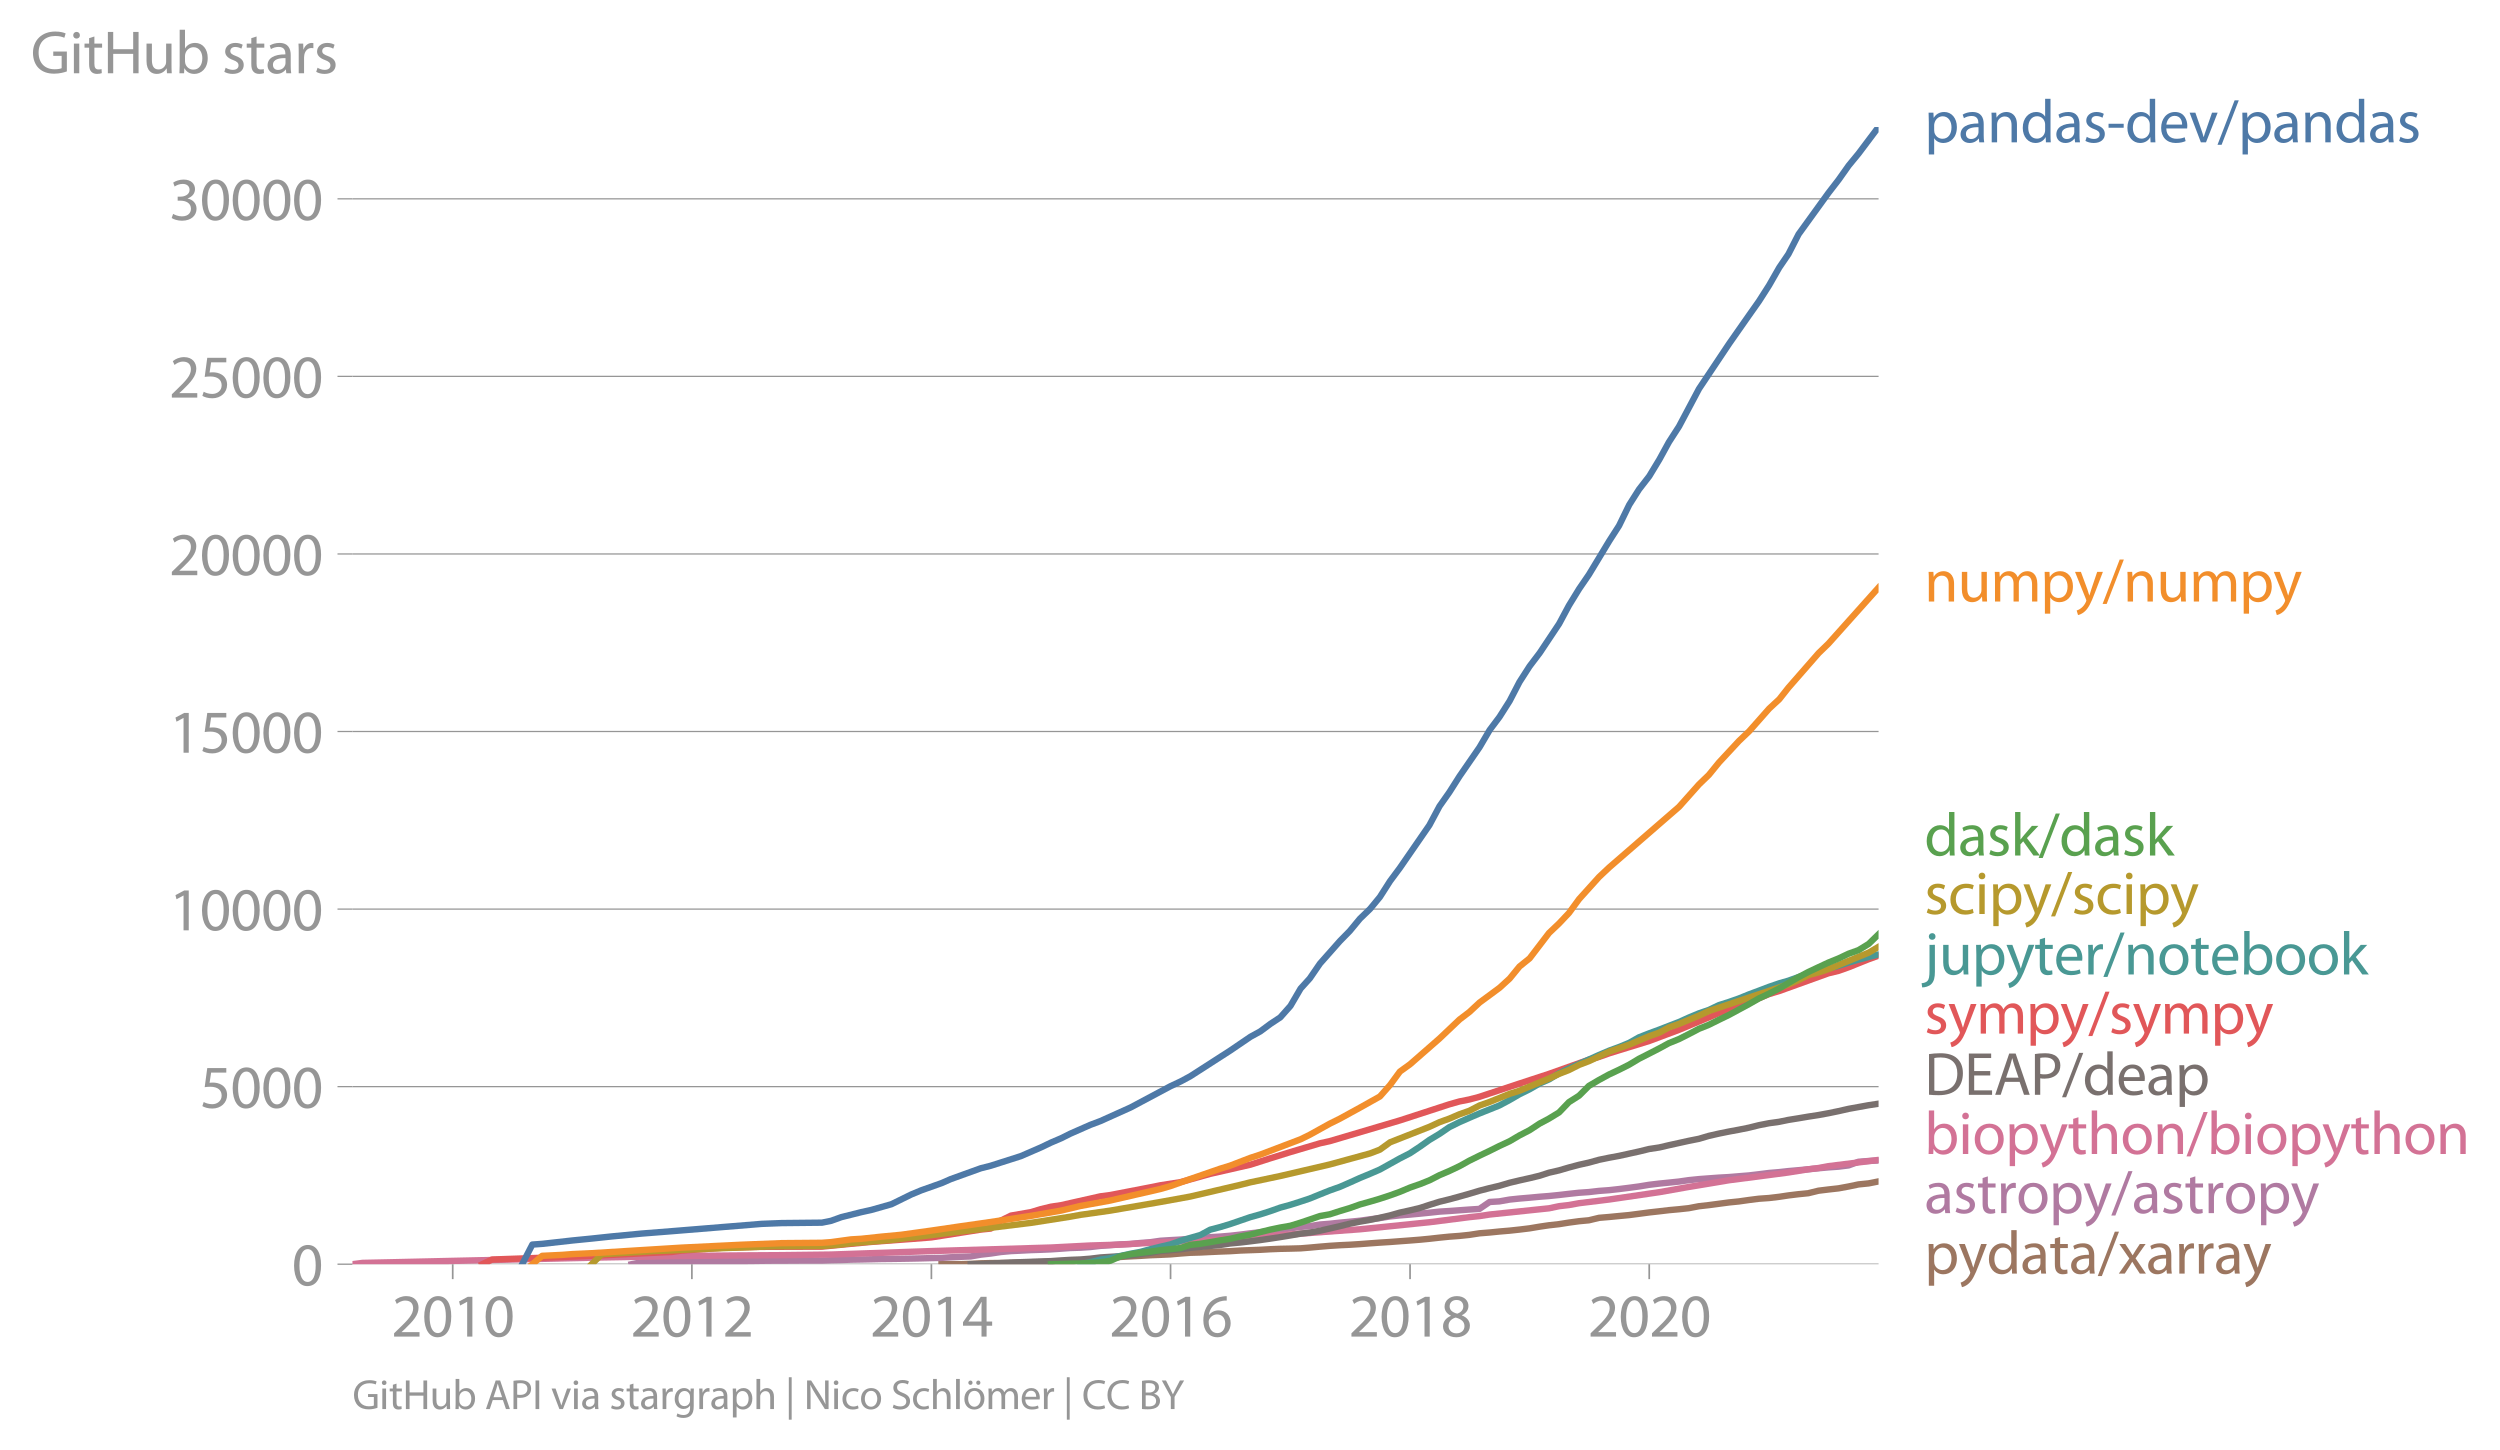<svg xmlns:xlink="http://www.w3.org/1999/xlink" width="780.017" height="452.478" viewBox="0 0 585.013 339.359" xmlns="http://www.w3.org/2000/svg"><defs><style>*{stroke-linejoin:round;stroke-linecap:butt}</style></defs><g id="figure_1"><path d="M0 339.359h585.013V0H0v339.359z" style="fill:none" id="patch_1"/><g id="axes_1"><path d="M82.476 295.831h357.12V29.72H82.476v266.112z" style="fill:none" id="patch_2"/><g id="matplotlib.axis_1"><g id="xtick_1"><g id="line2d_1"><defs><path id="m8fd3a03873" d="M0 0v3.5" style="stroke:#969696;stroke-width:.4"/></defs><use xlink:href="#m8fd3a03873" x="105.937" y="295.831" style="fill:#969696;stroke:#969696;stroke-width:.4"/></g><g style="fill:#969696" transform="matrix(.14 0 0 -.14 91.574 312.771)" id="text_1"><defs><path id="MyriadPro-Regular-32" d="M2944 0v467H1075v13l333 307c877 845 1434 1466 1434 2234 0 595-378 1209-1274 1209-480 0-890-179-1178-422l180-397c192 160 505 352 883 352 621 0 825-390 825-813-6-627-486-1164-1548-2176L288 346V0h2656z" transform="scale(.016)"/><path id="MyriadPro-Regular-30" d="M1677 4230c-845 0-1447-768-1447-2163C243 691 794-70 1606-70c922 0 1447 780 1447 2195 0 1325-499 2105-1376 2105zm-32-435c582 0 845-672 845-1696 0-1062-276-1734-852-1734-512 0-844 614-844 1696 0 1133 358 1734 851 1734z" transform="scale(.016)"/><path id="MyriadPro-Regular-31" d="M1510 0h544v4160h-480l-908-486 108-429 724 390h12V0z" transform="scale(.016)"/></defs><use xlink:href="#MyriadPro-Regular-32"/><use xlink:href="#MyriadPro-Regular-30" x="51.3"/><use xlink:href="#MyriadPro-Regular-31" x="102.6"/><use xlink:href="#MyriadPro-Regular-30" x="153.9"/></g></g><g id="xtick_2"><use xlink:href="#m8fd3a03873" x="161.904" y="295.831" style="fill:#969696;stroke:#969696;stroke-width:.4" id="line2d_2"/><g style="fill:#969696" transform="matrix(.14 0 0 -.14 147.541 312.771)" id="text_2"><use xlink:href="#MyriadPro-Regular-32"/><use xlink:href="#MyriadPro-Regular-30" x="51.3"/><use xlink:href="#MyriadPro-Regular-31" x="102.6"/><use xlink:href="#MyriadPro-Regular-32" x="153.9"/></g></g><g id="xtick_3"><use xlink:href="#m8fd3a03873" x="217.949" y="295.831" style="fill:#969696;stroke:#969696;stroke-width:.4" id="line2d_3"/><g style="fill:#969696" transform="matrix(.14 0 0 -.14 203.586 312.771)" id="text_3"><defs><path id="MyriadPro-Regular-34" d="M2560 0v1133h582v441h-582v2586h-608L96 1504v-371h1933V0h531zM666 1574v13l1017 1415c115 192 218 371 346 614h19c-13-218-19-435-19-653V1574H666z" transform="scale(.016)"/></defs><use xlink:href="#MyriadPro-Regular-32"/><use xlink:href="#MyriadPro-Regular-30" x="51.3"/><use xlink:href="#MyriadPro-Regular-31" x="102.6"/><use xlink:href="#MyriadPro-Regular-34" x="153.9"/></g></g><g id="xtick_4"><use xlink:href="#m8fd3a03873" x="273.916" y="295.831" style="fill:#969696;stroke:#969696;stroke-width:.4" id="line2d_4"/><g style="fill:#969696" transform="matrix(.14 0 0 -.14 259.553 312.771)" id="text_4"><defs><path id="MyriadPro-Regular-36" d="M2662 4224c-102 0-243-6-409-32-525-64-986-275-1331-614-410-410-704-1056-704-1876C218 621 800-70 1690-70c864 0 1382 704 1382 1465 0 813-518 1344-1254 1344-461 0-807-217-1005-480h-19c96 685 563 1331 1446 1479 160 25 307 32 422 25v461zM1690 365c-589 0-903 505-916 1190 0 103 26 186 64 250 154 301 468 512 807 512 518 0 857-359 857-954s-326-998-806-998h-6z" transform="scale(.016)"/></defs><use xlink:href="#MyriadPro-Regular-32"/><use xlink:href="#MyriadPro-Regular-30" x="51.3"/><use xlink:href="#MyriadPro-Regular-31" x="102.6"/><use xlink:href="#MyriadPro-Regular-36" x="153.9"/></g></g><g id="xtick_5"><use xlink:href="#m8fd3a03873" x="329.961" y="295.831" style="fill:#969696;stroke:#969696;stroke-width:.4" id="line2d_5"/><g style="fill:#969696" transform="matrix(.14 0 0 -.14 315.598 312.771)" id="text_5"><defs><path id="MyriadPro-Regular-38" d="M1062 2170c-512-218-825-589-825-1114C237 448 762-70 1632-70c794 0 1414 486 1414 1209 0 506-320 871-838 1075v20c512 243 685 620 685 972 0 519-403 1024-1210 1024-729 0-1286-448-1286-1107 0-358 198-717 659-934l6-19zm583-1831c-531 0-851 371-832 794 0 397 262 717 749 857 563-160 915-403 915-908 0-423-327-743-832-743zm6 3488c506 0 704-345 704-678 0-378-275-634-633-755-480 128-794 352-794 768 0 358 256 665 723 665z" transform="scale(.016)"/></defs><use xlink:href="#MyriadPro-Regular-32"/><use xlink:href="#MyriadPro-Regular-30" x="51.3"/><use xlink:href="#MyriadPro-Regular-31" x="102.6"/><use xlink:href="#MyriadPro-Regular-38" x="153.9"/></g></g><g id="xtick_6"><use xlink:href="#m8fd3a03873" x="385.929" y="295.831" style="fill:#969696;stroke:#969696;stroke-width:.4" id="line2d_6"/><g style="fill:#969696" transform="matrix(.14 0 0 -.14 371.565 312.771)" id="text_6"><use xlink:href="#MyriadPro-Regular-32"/><use xlink:href="#MyriadPro-Regular-30" x="51.3"/><use xlink:href="#MyriadPro-Regular-32" x="102.6"/><use xlink:href="#MyriadPro-Regular-30" x="153.9"/></g></g></g><g id="matplotlib.axis_2"><g id="ytick_1"><path d="M82.476 295.831h357.12" clip-path="url(#p164daa384b)" style="fill:none;stroke:#969696;stroke-width:.3;stroke-linecap:square" id="line2d_7"/><g id="line2d_8"><defs><path id="mbd220fbec1" d="M0 0h-3.5" style="stroke:#969696;stroke-width:.3"/></defs><use xlink:href="#mbd220fbec1" x="82.476" y="295.831" style="fill:#969696;stroke:#969696;stroke-width:.3"/></g><use xlink:href="#MyriadPro-Regular-30" style="fill:#969696" transform="matrix(.14 0 0 -.14 68.295 300.801)" id="text_7"/></g><g id="ytick_2"><path d="M82.476 254.28h357.12" clip-path="url(#p164daa384b)" style="fill:none;stroke:#969696;stroke-width:.3;stroke-linecap:square" id="line2d_9"/><use xlink:href="#mbd220fbec1" x="82.476" y="254.28" style="fill:#969696;stroke:#969696;stroke-width:.3" id="line2d_10"/><g style="fill:#969696" transform="matrix(.14 0 0 -.14 46.75 259.25)" id="text_8"><defs><path id="MyriadPro-Regular-35" d="M2771 4160H781L512 2163c154 19 339 45 576 45 832 0 1190-384 1197-922 0-556-455-902-986-902-377 0-717 128-889 230L269 186C467 58 851-70 1306-70c902 0 1548 608 1548 1420 0 525-268 884-595 1069-256 154-576 224-896 224-153 0-243-13-339-25l160 1068h1587v474z" transform="scale(.016)"/></defs><use xlink:href="#MyriadPro-Regular-35"/><use xlink:href="#MyriadPro-Regular-30" x="51.3"/><use xlink:href="#MyriadPro-Regular-30" x="102.6"/><use xlink:href="#MyriadPro-Regular-30" x="153.9"/></g></g><g id="ytick_3"><path d="M82.476 212.728h357.12" clip-path="url(#p164daa384b)" style="fill:none;stroke:#969696;stroke-width:.3;stroke-linecap:square" id="line2d_11"/><use xlink:href="#mbd220fbec1" x="82.476" y="212.728" style="fill:#969696;stroke:#969696;stroke-width:.3" id="line2d_12"/><g style="fill:#969696" transform="matrix(.14 0 0 -.14 39.568 217.698)" id="text_9"><use xlink:href="#MyriadPro-Regular-31"/><use xlink:href="#MyriadPro-Regular-30" x="51.3"/><use xlink:href="#MyriadPro-Regular-30" x="102.6"/><use xlink:href="#MyriadPro-Regular-30" x="153.9"/><use xlink:href="#MyriadPro-Regular-30" x="205.2"/></g></g><g id="ytick_4"><path d="M82.476 171.177h357.12" clip-path="url(#p164daa384b)" style="fill:none;stroke:#969696;stroke-width:.3;stroke-linecap:square" id="line2d_13"/><use xlink:href="#mbd220fbec1" x="82.476" y="171.177" style="fill:#969696;stroke:#969696;stroke-width:.3" id="line2d_14"/><g style="fill:#969696" transform="matrix(.14 0 0 -.14 39.568 176.147)" id="text_10"><use xlink:href="#MyriadPro-Regular-31"/><use xlink:href="#MyriadPro-Regular-35" x="51.3"/><use xlink:href="#MyriadPro-Regular-30" x="102.6"/><use xlink:href="#MyriadPro-Regular-30" x="153.9"/><use xlink:href="#MyriadPro-Regular-30" x="205.2"/></g></g><g id="ytick_5"><path d="M82.476 129.626h357.12" clip-path="url(#p164daa384b)" style="fill:none;stroke:#969696;stroke-width:.3;stroke-linecap:square" id="line2d_15"/><use xlink:href="#mbd220fbec1" x="82.476" y="129.626" style="fill:#969696;stroke:#969696;stroke-width:.3" id="line2d_16"/><g style="fill:#969696" transform="matrix(.14 0 0 -.14 39.568 134.596)" id="text_11"><use xlink:href="#MyriadPro-Regular-32"/><use xlink:href="#MyriadPro-Regular-30" x="51.3"/><use xlink:href="#MyriadPro-Regular-30" x="102.6"/><use xlink:href="#MyriadPro-Regular-30" x="153.9"/><use xlink:href="#MyriadPro-Regular-30" x="205.2"/></g></g><g id="ytick_6"><path d="M82.476 88.074h357.12" clip-path="url(#p164daa384b)" style="fill:none;stroke:#969696;stroke-width:.3;stroke-linecap:square" id="line2d_17"/><use xlink:href="#mbd220fbec1" x="82.476" y="88.074" style="fill:#969696;stroke:#969696;stroke-width:.3" id="line2d_18"/><g style="fill:#969696" transform="matrix(.14 0 0 -.14 39.568 93.044)" id="text_12"><use xlink:href="#MyriadPro-Regular-32"/><use xlink:href="#MyriadPro-Regular-35" x="51.3"/><use xlink:href="#MyriadPro-Regular-30" x="102.6"/><use xlink:href="#MyriadPro-Regular-30" x="153.9"/><use xlink:href="#MyriadPro-Regular-30" x="205.2"/></g></g><g id="ytick_7"><path d="M82.476 46.523h357.12" clip-path="url(#p164daa384b)" style="fill:none;stroke:#969696;stroke-width:.3;stroke-linecap:square" id="line2d_19"/><use xlink:href="#mbd220fbec1" x="82.476" y="46.523" style="fill:#969696;stroke:#969696;stroke-width:.3" id="line2d_20"/><g style="fill:#969696" transform="matrix(.14 0 0 -.14 39.568 51.493)" id="text_13"><defs><path id="MyriadPro-Regular-33" d="M269 211C474 77 883-70 1350-70c999 0 1517 582 1517 1248 0 582-416 966-928 1068v13c512 186 768 551 768 979 0 506-371 992-1190 992-448 0-871-160-1088-320l147-409c179 128 499 275 832 275 518 0 730-294 730-627 0-493-519-704-928-704H896v-423h314c544 0 1068-249 1075-832 6-345-218-806-941-806-390 0-762 160-922 262L269 211z" transform="scale(.016)"/></defs><use xlink:href="#MyriadPro-Regular-33"/><use xlink:href="#MyriadPro-Regular-30" x="51.3"/><use xlink:href="#MyriadPro-Regular-30" x="102.6"/><use xlink:href="#MyriadPro-Regular-30" x="153.9"/><use xlink:href="#MyriadPro-Regular-30" x="205.2"/></g></g><g style="fill:#969696" transform="matrix(.14 0 0 -.14 7.2 17.14)" id="text_14"><defs><path id="MyriadPro-Regular-47" d="M3770 2266H2349v-448h877V531c-128-64-378-115-743-115-1005 0-1664 646-1664 1741 0 1081 685 1734 1735 1734 435 0 723-83 953-185l135 454c-186 90-576 198-1076 198-1446 0-2329-940-2336-2227 0-672 231-1248 602-1606 422-403 960-570 1613-570 582 0 1075 147 1325 237v2074z" transform="scale(.016)"/><path id="MyriadPro-Regular-69" d="M1030 0v3098H467V0h563zM749 4320c-205 0-352-154-352-352 0-192 141-346 339-346 224 0 365 154 358 346 0 198-134 352-345 352z" transform="scale(.016)"/><path id="MyriadPro-Regular-74" d="M595 3667v-569H115v-429h480V979c0-365 58-640 218-806C947 19 1158-70 1421-70c217 0 390 38 499 83l-26 422c-83-25-172-38-326-38-314 0-422 217-422 601v1671h806v429h-806v742l-551-173z" transform="scale(.016)"/><path id="MyriadPro-Regular-48" d="M486 4314V0h557v2022h2087V0h563v4314h-563V2509H1043v1805H486z" transform="scale(.016)"/><path id="MyriadPro-Regular-75" d="M3059 3098h-563V1197c0-103-19-205-51-288-103-250-365-512-743-512-512 0-691 397-691 985v1716H448V1286C448 198 1030-70 1517-70c550 0 877 326 1024 576h13l32-506h499c-19 243-26 525-26 845v2253z" transform="scale(.016)"/><path id="MyriadPro-Regular-62" d="M467 800c0-275-13-589-25-800h486l26 512h19c230-410 589-582 1037-582 691 0 1388 550 1388 1657 7 941-537 1581-1305 1581-499 0-858-224-1056-570h-13v1946H467V800zm557 998c0 90 19 167 32 231 115 429 474 691 858 691 601 0 921-531 921-1152 0-710-352-1190-941-1190-409 0-736 268-844 659-13 64-26 134-26 205v556z" transform="scale(.016)"/><path id="MyriadPro-Regular-73" d="M250 147C467 19 781-70 1120-70c736 0 1158 390 1158 934 0 461-275 730-812 934-404 154-589 269-589 525 0 231 185 423 518 423 288 0 512-103 634-180l141 410c-173 102-448 192-762 192-666 0-1069-410-1069-909 0-371 263-678 819-877 416-153 576-300 576-569 0-256-192-461-601-461-282 0-576 115-743 224L250 147z" transform="scale(.016)"/><path id="MyriadPro-Regular-61" d="M2643 1901c0 621-230 1267-1177 1267-391 0-762-109-1018-275l128-371c218 140 518 230 806 230 634 0 704-461 704-717v-64C890 1978 224 1568 224 819c0-448 320-889 947-889 442 0 775 217 947 460h20l44-390h512c-38 211-51 474-51 742v1159zm-544-858c0-57-13-121-32-179-89-262-345-518-749-518-288 0-531 172-531 537 0 602 698 711 1312 698v-538z" transform="scale(.016)"/><path id="MyriadPro-Regular-72" d="M467 0h557v1651c0 96 13 186 26 263 76 422 358 723 755 723 77 0 134-7 192-19v531c-51 13-96 19-160 19-378 0-717-262-858-678h-25l-20 608H442c19-288 25-602 25-967V0z" transform="scale(.016)"/></defs><use xlink:href="#MyriadPro-Regular-47"/><use xlink:href="#MyriadPro-Regular-69" x="64.6"/><use xlink:href="#MyriadPro-Regular-74" x="88"/><use xlink:href="#MyriadPro-Regular-48" x="121.1"/><use xlink:href="#MyriadPro-Regular-75" x="186.3"/><use xlink:href="#MyriadPro-Regular-62" x="241.4"/><use xlink:href="#MyriadPro-Regular-20" x="298.3"/><use xlink:href="#MyriadPro-Regular-73" x="319.5"/><use xlink:href="#MyriadPro-Regular-74" x="359.1"/><use xlink:href="#MyriadPro-Regular-61" x="392.2"/><use xlink:href="#MyriadPro-Regular-72" x="440.4"/><use xlink:href="#MyriadPro-Regular-73" x="473.1"/></g></g><path d="m220.325 295.831 2.147-.016h2.377l2.3-.067 2.377-.124 2.3-.059 2.376-.024 2.377-.017 2.3-.125 2.377-.041 2.3-.025 2.377-.108 2.376-.05 2.147-.042 2.377-.15 2.3-.107 2.377-.108 2.3-.241 2.376-.39 2.377-.142 2.3-.117 2.377-.15 2.3-.09 2.376-.109 2.377-.207 2.224-.167 2.376-.066 2.3-.116 2.377-.108 2.3-.084 2.377-.15 2.377-.09 2.3-.084 2.376-.133 2.3-.091 2.377-.05 2.377-.066 2.146-.175 2.377-.216 2.3-.191 2.377-.15 2.3-.108 2.377-.15 2.376-.182 2.3-.166 2.377-.15 2.3-.174 2.377-.175 2.377-.191 2.146-.208 2.377-.266 2.3-.232 2.377-.175 2.3-.24 2.377-.367 2.376-.19 2.3-.233 2.377-.2 2.3-.25 2.377-.29 2.376-.399 2.147-.316 2.377-.266 2.3-.365 2.377-.324 2.3-.216 2.376-.574 2.377-.2 2.3-.224 2.377-.224 2.3-.3 2.377-.315 2.376-.266 2.224-.266 2.376-.216 2.3-.25 2.377-.456 2.3-.258 2.377-.316 2.377-.316 2.3-.232 2.376-.34 2.3-.292 2.377-.166 2.377-.283 2.147-.324 2.376-.29 2.3-.233 2.377-.582 2.3-.282 2.377-.266 2.376-.44 2.3-.483 2.377-.24 2.3-.458" clip-path="url(#p164daa384b)" style="fill:none;stroke:#9c7660;stroke-width:1.5;stroke-linecap:square" id="line2d_21"/><path d="m147.797 295.831 2.377-.482 2.377-.033 2.3-.016 2.377-.059 2.3-.016 2.376-.009 2.377-.033 2.223-.058 2.377-.025 2.3-.017h2.377l2.3-.016 2.377-.033 2.376-.025 2.3-.009 2.377-.008 2.3-.017h4.754l2.146-.074 2.377-.05 2.3-.083 2.377-.042 2.3-.05 2.377-.058 2.376-.025 2.3-.033 2.377-.042 2.3-.05 2.377-.066 2.376-.05 2.147-.141 2.377-.108 2.3-.092 2.377-.415 2.3-.258 2.376-.357 2.377-.216 2.3-.108 2.377-.125 2.3-.075 2.377-.1 2.376-.157 2.147-.158 2.377-.075 2.3-.15 2.377-.274 2.3-.15 2.376-.199 2.377-.1 2.3-.232 2.377-.183 2.3-.332 2.376-.15 2.377-.133 2.224-.2 2.376-.157 2.3-.2 2.377-.141 2.3-.191 2.377-.266 2.377-.308 2.3-.257 2.376-.283 2.3-.299 2.377-.324 2.377-.34 2.146-.159 2.377-.39 2.3-.183 2.377-.258 2.3-.216 2.377-.232 2.376-.333 2.3-.29 2.377-.383 2.3-.241 2.377-.191 2.377-.224 2.146-.217 2.377-.257 2.3-.141 2.377-.175 2.3-.166 2.377-.15 2.376-1.62 2.3-.142 2.377-.423 2.3-.241 2.377-.2 2.376-.224 2.147-.166 2.377-.241 2.3-.266 2.377-.258 2.3-.158 2.376-.274 2.377-.175 2.3-.257 2.377-.3 2.3-.307 2.377-.39 2.376-.283 2.224-.224 2.376-.25 2.3-.332 2.377-.241 2.3-.175 2.377-.174 2.377-.133 2.3-.191 2.376-.191 2.3-.275 2.377-.299 2.377-.2 2.147-.24 2.376-.208 2.3-.208 2.377-.24 2.3-.208 2.377-.167 2.376-.299 2.3-.848 2.377-.182 2.3-.125" clip-path="url(#p164daa384b)" style="fill:none;stroke:#b07aa1;stroke-width:1.5;stroke-linecap:square" id="line2d_22"/><path d="m82.476 295.831 2.377-.307 6.977-.15 48.99-1.122 4.677-.083 11.73-.232 13.954-.15 11.73-.075 11.577-.141 23.46-.814 27.985-.831 9.2-.474 7.053-.208 7.054-.424 13.953-.606 35.038-2.552 16.253-1.653 9.354-1.189 2.377-.25 2.376-.365 13.877-1.454 2.377-.499 2.3-.266 2.377-.432 7.053-.864 11.73-1.72 6.9-1.222 9.43-1.57 9.354-1.214 4.524-.598 4.676-.756 2.377-.291 2.3-.432 11.73-1.463h0" clip-path="url(#p164daa384b)" style="fill:none;stroke:#d37295;stroke-width:1.5;stroke-linecap:square" id="line2d_23"/><g style="fill:#4e79a7" transform="matrix(.14 0 0 -.14 450.31 33.304)" id="text_15"><defs><path id="MyriadPro-Regular-70" d="M467-1267h557V416h13c185-307 544-486 953-486 730 0 1408 550 1408 1664 0 940-563 1574-1312 1574-505 0-870-224-1100-602h-13l-26 532H442c12-295 25-615 25-1012v-3353zm557 3059c0 77 19 160 38 230 109 423 468 698 852 698 595 0 921-531 921-1152 0-710-345-1197-941-1197-403 0-742 269-844 659-13 71-26 148-26 231v531z" transform="scale(.016)"/><path id="MyriadPro-Regular-6e" d="M467 0h563v1862c0 96 13 192 39 263 96 313 384 576 755 576 531 0 717-416 717-915V0h563v1850c0 1062-666 1318-1094 1318-512 0-871-288-1024-582h-13l-32 512H442c19-256 25-519 25-839V0z" transform="scale(.016)"/><path id="MyriadPro-Regular-64" d="M2579 4544V2694h-13c-140 250-460 474-934 474-755 0-1395-634-1389-1664C243 563 819-70 1568-70c506 0 883 262 1056 608h13l25-538h506c-19 211-26 525-26 800v3744h-563zm0-3245c0-89-6-166-25-243-103-422-448-672-826-672-608 0-915 518-915 1146 0 684 345 1196 928 1196 422 0 729-294 813-652 19-71 25-167 25-237v-538z" transform="scale(.016)"/><path id="MyriadPro-Regular-2d" d="M192 1939v-416h1581v416H192z" transform="scale(.016)"/><path id="MyriadPro-Regular-65" d="M2957 1446c6 58 19 148 19 263 0 569-269 1459-1280 1459-902 0-1453-736-1453-1670C243 563 813-70 1766-70c493 0 832 108 1031 198l-96 403c-211-89-455-160-858-160-563 0-1049 314-1062 1075h2176zM787 1850c45 390 295 915 864 915 634 0 787-557 781-915H787z" transform="scale(.016)"/><path id="MyriadPro-Regular-76" d="M83 3098 1261 0h537l1216 3098h-588l-602-1741c-102-282-192-538-262-794h-20c-64 256-147 512-249 794L685 3098H83z" transform="scale(.016)"/><path id="MyriadPro-Regular-2f" d="m422-256 1792 4640h-435L-6-256h428z" transform="scale(.016)"/></defs><use xlink:href="#MyriadPro-Regular-70"/><use xlink:href="#MyriadPro-Regular-61" x="56.9"/><use xlink:href="#MyriadPro-Regular-6e" x="105.1"/><use xlink:href="#MyriadPro-Regular-64" x="160.6"/><use xlink:href="#MyriadPro-Regular-61" x="217"/><use xlink:href="#MyriadPro-Regular-73" x="265.2"/><use xlink:href="#MyriadPro-Regular-2d" x="304.8"/><use xlink:href="#MyriadPro-Regular-64" x="335.5"/><use xlink:href="#MyriadPro-Regular-65" x="391.9"/><use xlink:href="#MyriadPro-Regular-76" x="442"/><use xlink:href="#MyriadPro-Regular-2f" x="490.1"/><use xlink:href="#MyriadPro-Regular-70" x="524.4"/><use xlink:href="#MyriadPro-Regular-61" x="581.3"/><use xlink:href="#MyriadPro-Regular-6e" x="629.5"/><use xlink:href="#MyriadPro-Regular-64" x="685"/><use xlink:href="#MyriadPro-Regular-61" x="741.4"/><use xlink:href="#MyriadPro-Regular-73" x="789.6"/></g><g style="fill:#f28e2b" transform="matrix(.14 0 0 -.14 450.31 140.758)" id="text_16"><defs><path id="MyriadPro-Regular-6d" d="M467 0h551v1869c0 96 12 192 44 275 90 282 346 563 698 563 429 0 646-358 646-851V0h551v1914c0 102 19 204 45 281 96 275 345 512 665 512 455 0 672-358 672-953V0h551v1824c0 1075-608 1344-1018 1344-294 0-499-77-685-218-128-96-249-230-345-403h-13c-135 365-455 621-877 621-512 0-800-275-973-570h-19l-26 500H442c19-256 25-519 25-839V0z" transform="scale(.016)"/><path id="MyriadPro-Regular-79" d="M58 3098 1203 243c26-70 39-115 39-147s-20-77-45-134c-128-288-320-506-474-628-166-140-352-230-493-275l141-473c141 25 416 121 691 364 384 333 660 877 1063 1940l845 2208h-596l-614-1818c-77-224-141-461-198-646h-13c-51 185-128 428-199 633L672 3098H58z" transform="scale(.016)"/></defs><use xlink:href="#MyriadPro-Regular-6e"/><use xlink:href="#MyriadPro-Regular-75" x="55.5"/><use xlink:href="#MyriadPro-Regular-6d" x="110.6"/><use xlink:href="#MyriadPro-Regular-70" x="194"/><use xlink:href="#MyriadPro-Regular-79" x="250.9"/><use xlink:href="#MyriadPro-Regular-2f" x="298"/><use xlink:href="#MyriadPro-Regular-6e" x="332.3"/><use xlink:href="#MyriadPro-Regular-75" x="387.8"/><use xlink:href="#MyriadPro-Regular-6d" x="442.9"/><use xlink:href="#MyriadPro-Regular-70" x="526.3"/><use xlink:href="#MyriadPro-Regular-79" x="583.2"/></g><g style="fill:#59a14f" transform="matrix(.14 0 0 -.14 450.31 200.197)" id="text_17"><defs><path id="MyriadPro-Regular-6b" d="M1024 4544H467V0h557v1165l288 320L2381 0h685L1702 1824l1197 1274h-678l-909-1069c-90-109-198-243-275-352h-13v2867z" transform="scale(.016)"/></defs><use xlink:href="#MyriadPro-Regular-64"/><use xlink:href="#MyriadPro-Regular-61" x="56.4"/><use xlink:href="#MyriadPro-Regular-73" x="104.6"/><use xlink:href="#MyriadPro-Regular-6b" x="144.2"/><use xlink:href="#MyriadPro-Regular-2f" x="191.1"/><use xlink:href="#MyriadPro-Regular-64" x="225.4"/><use xlink:href="#MyriadPro-Regular-61" x="281.8"/><use xlink:href="#MyriadPro-Regular-73" x="330"/><use xlink:href="#MyriadPro-Regular-6b" x="369.6"/></g><g style="fill:#b6992d" transform="matrix(.14 0 0 -.14 450.31 213.875)" id="text_18"><defs><path id="MyriadPro-Regular-63" d="M2579 538c-160-71-371-154-691-154-614 0-1075 442-1075 1158 0 647 384 1172 1094 1172 307 0 519-71 653-148l128 436c-154 76-448 160-781 160-1011 0-1664-692-1664-1645C243 570 851-70 1786-70c416 0 742 108 889 185l-96 423z" transform="scale(.016)"/></defs><use xlink:href="#MyriadPro-Regular-73"/><use xlink:href="#MyriadPro-Regular-63" x="39.6"/><use xlink:href="#MyriadPro-Regular-69" x="84.4"/><use xlink:href="#MyriadPro-Regular-70" x="107.8"/><use xlink:href="#MyriadPro-Regular-79" x="164.7"/><use xlink:href="#MyriadPro-Regular-2f" x="211.8"/><use xlink:href="#MyriadPro-Regular-73" x="246.1"/><use xlink:href="#MyriadPro-Regular-63" x="285.7"/><use xlink:href="#MyriadPro-Regular-69" x="330.5"/><use xlink:href="#MyriadPro-Regular-70" x="353.9"/><use xlink:href="#MyriadPro-Regular-79" x="410.8"/></g><g style="fill:#499894" transform="matrix(.14 0 0 -.14 450.31 228.036)" id="text_19"><defs><path id="MyriadPro-Regular-6a" d="M-230-1350c300 0 710 102 960 352 275 281 371 672 371 1273v2823H538V493c0-743-58-992-212-1165C192-819-32-890-288-909l58-441zM826 4320c-212 0-359-154-359-352 0-186 135-346 346-346 224 0 358 160 352 346 0 198-135 352-339 352z" transform="scale(.016)"/><path id="MyriadPro-Regular-6f" d="M1779 3168c-857 0-1536-608-1536-1645C243 544 890-70 1728-70c749 0 1542 499 1542 1644 0 948-601 1594-1491 1594zm-13-422c666 0 928-666 928-1191 0-697-403-1203-940-1203-551 0-941 512-941 1190 0 589 288 1204 953 1204z" transform="scale(.016)"/></defs><use xlink:href="#MyriadPro-Regular-6a"/><use xlink:href="#MyriadPro-Regular-75" x="24.3"/><use xlink:href="#MyriadPro-Regular-70" x="79.4"/><use xlink:href="#MyriadPro-Regular-79" x="136.3"/><use xlink:href="#MyriadPro-Regular-74" x="183.4"/><use xlink:href="#MyriadPro-Regular-65" x="216.5"/><use xlink:href="#MyriadPro-Regular-72" x="266.6"/><use xlink:href="#MyriadPro-Regular-2f" x="299.3"/><use xlink:href="#MyriadPro-Regular-6e" x="333.6"/><use xlink:href="#MyriadPro-Regular-6f" x="389.1"/><use xlink:href="#MyriadPro-Regular-74" x="444"/><use xlink:href="#MyriadPro-Regular-65" x="477.1"/><use xlink:href="#MyriadPro-Regular-62" x="527.2"/><use xlink:href="#MyriadPro-Regular-6f" x="584.1"/><use xlink:href="#MyriadPro-Regular-6f" x="639"/><use xlink:href="#MyriadPro-Regular-6b" x="693.9"/></g><g style="fill:#e15759" transform="matrix(.14 0 0 -.14 450.31 241.875)" id="text_20"><use xlink:href="#MyriadPro-Regular-73"/><use xlink:href="#MyriadPro-Regular-79" x="39.6"/><use xlink:href="#MyriadPro-Regular-6d" x="86.7"/><use xlink:href="#MyriadPro-Regular-70" x="170.1"/><use xlink:href="#MyriadPro-Regular-79" x="227"/><use xlink:href="#MyriadPro-Regular-2f" x="274.1"/><use xlink:href="#MyriadPro-Regular-73" x="308.4"/><use xlink:href="#MyriadPro-Regular-79" x="348"/><use xlink:href="#MyriadPro-Regular-6d" x="395.1"/><use xlink:href="#MyriadPro-Regular-70" x="478.5"/><use xlink:href="#MyriadPro-Regular-79" x="535.4"/></g><g style="fill:#79706e" transform="matrix(.14 0 0 -.14 450.31 256.197)" id="text_21"><defs><path id="MyriadPro-Regular-44" d="M486 13c282-32 615-51 1012-51 838 0 1504 217 1907 620 403 397 621 973 621 1677 0 698-224 1197-608 1549-378 352-948 538-1748 538-441 0-844-39-1184-90V13zm557 3833c147 32 365 58 653 58 1178 0 1754-646 1747-1664 0-1165-646-1830-1837-1830-217 0-422 6-563 32v3404z" transform="scale(.016)"/><path id="MyriadPro-Regular-45" d="M2720 2483H1043v1363h1773v468H486V0h2426v467H1043v1555h1677v461z" transform="scale(.016)"/><path id="MyriadPro-Regular-41" d="M2714 1357 3174 0h596L2298 4314h-672L160 0h576l448 1357h1530zm-1415 435 423 1248c83 262 153 525 217 781h13c64-250 128-506 224-787l422-1242H1299z" transform="scale(.016)"/><path id="MyriadPro-Regular-50" d="M486 0h557v1728c128-32 282-38 448-38 544 0 1024 160 1319 473 217 224 332 531 332 922 0 384-140 697-377 902-256 231-659 359-1210 359-448 0-800-39-1069-84V0zm557 3859c96 26 282 45 525 45 614 0 1018-275 1018-845 0-595-410-921-1082-921-186 0-339 12-461 44v1677z" transform="scale(.016)"/></defs><use xlink:href="#MyriadPro-Regular-44"/><use xlink:href="#MyriadPro-Regular-45" x="66.6"/><use xlink:href="#MyriadPro-Regular-41" x="115.8"/><use xlink:href="#MyriadPro-Regular-50" x="177"/><use xlink:href="#MyriadPro-Regular-2f" x="230.2"/><use xlink:href="#MyriadPro-Regular-64" x="264.5"/><use xlink:href="#MyriadPro-Regular-65" x="320.9"/><use xlink:href="#MyriadPro-Regular-61" x="371"/><use xlink:href="#MyriadPro-Regular-70" x="419.2"/></g><g style="fill:#d37295" transform="matrix(.14 0 0 -.14 450.31 270.036)" id="text_22"><defs><path id="MyriadPro-Regular-68" d="M467 0h563v1869c0 109 7 192 39 269 102 307 390 563 755 563 531 0 717-423 717-922V0h563v1843c0 1069-666 1325-1082 1325-211 0-409-64-576-160-172-96-313-237-403-397h-13v1933H467V0z" transform="scale(.016)"/></defs><use xlink:href="#MyriadPro-Regular-62"/><use xlink:href="#MyriadPro-Regular-69" x="56.9"/><use xlink:href="#MyriadPro-Regular-6f" x="80.3"/><use xlink:href="#MyriadPro-Regular-70" x="135.2"/><use xlink:href="#MyriadPro-Regular-79" x="192.1"/><use xlink:href="#MyriadPro-Regular-74" x="239.2"/><use xlink:href="#MyriadPro-Regular-68" x="272.3"/><use xlink:href="#MyriadPro-Regular-6f" x="327.8"/><use xlink:href="#MyriadPro-Regular-6e" x="382.7"/><use xlink:href="#MyriadPro-Regular-2f" x="438.2"/><use xlink:href="#MyriadPro-Regular-62" x="472.5"/><use xlink:href="#MyriadPro-Regular-69" x="529.4"/><use xlink:href="#MyriadPro-Regular-6f" x="552.8"/><use xlink:href="#MyriadPro-Regular-70" x="607.7"/><use xlink:href="#MyriadPro-Regular-79" x="664.6"/><use xlink:href="#MyriadPro-Regular-74" x="711.7"/><use xlink:href="#MyriadPro-Regular-68" x="744.8"/><use xlink:href="#MyriadPro-Regular-6f" x="800.3"/><use xlink:href="#MyriadPro-Regular-6e" x="855.2"/></g><g style="fill:#b07aa1" transform="matrix(.14 0 0 -.14 450.31 283.875)" id="text_23"><use xlink:href="#MyriadPro-Regular-61"/><use xlink:href="#MyriadPro-Regular-73" x="48.2"/><use xlink:href="#MyriadPro-Regular-74" x="87.8"/><use xlink:href="#MyriadPro-Regular-72" x="120.9"/><use xlink:href="#MyriadPro-Regular-6f" x="153.6"/><use xlink:href="#MyriadPro-Regular-70" x="208.5"/><use xlink:href="#MyriadPro-Regular-79" x="265.4"/><use xlink:href="#MyriadPro-Regular-2f" x="312.5"/><use xlink:href="#MyriadPro-Regular-61" x="346.8"/><use xlink:href="#MyriadPro-Regular-73" x="395"/><use xlink:href="#MyriadPro-Regular-74" x="434.6"/><use xlink:href="#MyriadPro-Regular-72" x="467.7"/><use xlink:href="#MyriadPro-Regular-6f" x="500.4"/><use xlink:href="#MyriadPro-Regular-70" x="555.3"/><use xlink:href="#MyriadPro-Regular-79" x="612.2"/></g><g style="fill:#9c7660" transform="matrix(.14 0 0 -.14 450.31 298.036)" id="text_24"><defs><path id="MyriadPro-Regular-78" d="m102 3098 1050-1517L51 0h621l448 698c115 185 224 345 326 537h13c109-185 211-358 333-537L2246 0h640L1798 1600l1056 1498h-608l-435-660c-102-166-205-326-307-512h-19c-103 173-199 333-314 506l-441 666H102z" transform="scale(.016)"/></defs><use xlink:href="#MyriadPro-Regular-70"/><use xlink:href="#MyriadPro-Regular-79" x="56.9"/><use xlink:href="#MyriadPro-Regular-64" x="104"/><use xlink:href="#MyriadPro-Regular-61" x="160.4"/><use xlink:href="#MyriadPro-Regular-74" x="208.6"/><use xlink:href="#MyriadPro-Regular-61" x="241.7"/><use xlink:href="#MyriadPro-Regular-2f" x="289.9"/><use xlink:href="#MyriadPro-Regular-78" x="324.2"/><use xlink:href="#MyriadPro-Regular-61" x="370.5"/><use xlink:href="#MyriadPro-Regular-72" x="418.7"/><use xlink:href="#MyriadPro-Regular-72" x="451.4"/><use xlink:href="#MyriadPro-Regular-61" x="484.1"/><use xlink:href="#MyriadPro-Regular-79" x="532.3"/></g><g style="fill:#969696" transform="matrix(.097 0 0 -.097 82.476 329.73)" id="text_25"><defs><path id="MyriadPro-Regular-49" d="M486 4314V0h557v4314H486z" transform="scale(.016)"/><path id="MyriadPro-Regular-67" d="M3110 2246c0 378 13 628 26 852h-493l-25-468h-13c-135 256-429 538-967 538-710 0-1395-595-1395-1645C243 666 794 13 1562 13c480 0 812 230 985 518h13V186c0-781-422-1082-998-1082-384 0-704 115-909 243l-141-429c250-166 659-256 1030-256 391 0 826 90 1127 372 301 268 441 704 441 1414v1798zm-556-928c0-96-13-204-45-300-122-359-435-576-781-576-608 0-915 505-915 1113 0 717 384 1171 921 1171 410 0 685-268 788-595 25-77 32-160 32-256v-557z" transform="scale(.016)"/><path id="MyriadPro-Regular-7c" d="M550 4800v-6400h429v6400H550z" transform="scale(.016)"/><path id="MyriadPro-Regular-4e" d="M1011 0v1843c0 717-13 1235-45 1779l20 7c217-467 505-960 806-1440L3162 0h563v4314h-525V2509c0-672 13-1197 64-1773l-13-6c-205 441-454 896-774 1401L1094 4314H486V0h525z" transform="scale(.016)"/><path id="MyriadPro-Regular-53" d="M269 211C499 58 954-70 1370-70c1017 0 1510 582 1510 1248 0 633-371 985-1101 1267-595 230-857 429-857 832 0 294 224 646 812 646 391 0 679-128 820-205l153 455c-192 109-512 211-953 211-839 0-1396-499-1396-1171 0-608 436-973 1140-1223 582-224 812-454 812-857 0-435-332-736-902-736-384 0-749 128-998 281L269 211z" transform="scale(.016)"/><path id="MyriadPro-Regular-6c" d="M467 0h563v4544H467V0z" transform="scale(.016)"/><path id="MyriadPro-Regular-f6" d="M1165 3648c185 0 313 154 313 326 0 186-134 327-313 327s-327-147-327-327c0-172 135-326 320-326h7zm1184 0c185 0 313 154 313 326 0 186-134 327-313 327s-320-147-320-327c0-172 128-326 313-326h7zm-570-480c-857 0-1536-608-1536-1645C243 544 890-70 1728-70c749 0 1542 499 1542 1644 0 948-601 1594-1491 1594zm-13-422c666 0 928-666 928-1191 0-697-403-1203-940-1203-551 0-941 512-941 1190 0 589 288 1204 953 1204z" transform="scale(.016)"/><path id="MyriadPro-Regular-43" d="M3386 582c-224-108-570-179-909-179-1050 0-1658 679-1658 1735 0 1132 672 1779 1683 1779 359 0 660-77 871-179l134 454c-147 77-486 192-1024 192-1337 0-2253-915-2253-2266C230 704 1146-70 2362-70c524 0 934 108 1139 211l-115 441z" transform="scale(.016)"/><path id="MyriadPro-Regular-42" d="M486 13c186-26 480-51 864-51 704 0 1191 128 1492 403 217 211 364 493 364 864 0 640-480 979-889 1081v13c454 167 729 531 729 947 0 340-134 596-358 762-269 218-627 314-1184 314-390 0-774-39-1018-90V13zm557 3865c90 20 237 39 493 39 563 0 947-199 947-704 0-416-345-723-934-723h-506v1388zm0-1811h461c608 0 1114-243 1114-832 0-627-532-838-1108-838-198 0-358 6-467 25v1645z" transform="scale(.016)"/><path id="MyriadPro-Regular-59" d="M2010 0v1837l1446 2477h-634l-620-1191c-167-326-314-608-436-889h-12c-135 300-263 563-429 889L717 4314H83l1363-2484V0h564z" transform="scale(.016)"/></defs><use xlink:href="#MyriadPro-Regular-47"/><use xlink:href="#MyriadPro-Regular-69" x="64.6"/><use xlink:href="#MyriadPro-Regular-74" x="88"/><use xlink:href="#MyriadPro-Regular-48" x="121.1"/><use xlink:href="#MyriadPro-Regular-75" x="186.3"/><use xlink:href="#MyriadPro-Regular-62" x="241.4"/><use xlink:href="#MyriadPro-Regular-20" x="298.3"/><use xlink:href="#MyriadPro-Regular-41" x="319.5"/><use xlink:href="#MyriadPro-Regular-50" x="380.7"/><use xlink:href="#MyriadPro-Regular-49" x="433.9"/><use xlink:href="#MyriadPro-Regular-20" x="457.8"/><use xlink:href="#MyriadPro-Regular-76" x="479"/><use xlink:href="#MyriadPro-Regular-69" x="527.1"/><use xlink:href="#MyriadPro-Regular-61" x="550.5"/><use xlink:href="#MyriadPro-Regular-20" x="598.7"/><use xlink:href="#MyriadPro-Regular-73" x="619.9"/><use xlink:href="#MyriadPro-Regular-74" x="659.5"/><use xlink:href="#MyriadPro-Regular-61" x="692.6"/><use xlink:href="#MyriadPro-Regular-72" x="740.8"/><use xlink:href="#MyriadPro-Regular-67" x="773.5"/><use xlink:href="#MyriadPro-Regular-72" x="829.4"/><use xlink:href="#MyriadPro-Regular-61" x="862.1"/><use xlink:href="#MyriadPro-Regular-70" x="910.3"/><use xlink:href="#MyriadPro-Regular-68" x="967.2"/><use xlink:href="#MyriadPro-Regular-20" x="1022.7"/><use xlink:href="#MyriadPro-Regular-7c" x="1043.9"/><use xlink:href="#MyriadPro-Regular-20" x="1067.8"/><use xlink:href="#MyriadPro-Regular-4e" x="1089"/><use xlink:href="#MyriadPro-Regular-69" x="1154.8"/><use xlink:href="#MyriadPro-Regular-63" x="1178.2"/><use xlink:href="#MyriadPro-Regular-6f" x="1223"/><use xlink:href="#MyriadPro-Regular-20" x="1277.9"/><use xlink:href="#MyriadPro-Regular-53" x="1299.1"/><use xlink:href="#MyriadPro-Regular-63" x="1348.4"/><use xlink:href="#MyriadPro-Regular-68" x="1393.2"/><use xlink:href="#MyriadPro-Regular-6c" x="1448.7"/><use xlink:href="#MyriadPro-Regular-f6" x="1472.3"/><use xlink:href="#MyriadPro-Regular-6d" x="1527.2"/><use xlink:href="#MyriadPro-Regular-65" x="1610.6"/><use xlink:href="#MyriadPro-Regular-72" x="1660.7"/><use xlink:href="#MyriadPro-Regular-20" x="1693.4"/><use xlink:href="#MyriadPro-Regular-7c" x="1714.6"/><use xlink:href="#MyriadPro-Regular-20" x="1738.5"/><use xlink:href="#MyriadPro-Regular-43" x="1759.7"/><use xlink:href="#MyriadPro-Regular-43" x="1817.7"/><use xlink:href="#MyriadPro-Regular-20" x="1875.7"/><use xlink:href="#MyriadPro-Regular-42" x="1896.9"/><use xlink:href="#MyriadPro-Regular-59" x="1951.1"/></g><path d="m227.149 295.831 2.377-.033 2.3-.125 2.376-.108 2.377-.124 2.3-.083 2.377-.083 2.3-.084 2.377-.083 2.376-.166 2.147-.124 2.377-.092 2.3-.183 2.377-.29 2.3-.15 2.376-.141 2.377-.192 2.3-.332 2.377-.283 2.3-.415 2.376-.183 2.377-.224 2.224-.316 2.376-.233 2.3-.224 2.377-.233 2.3-.349 2.377-.224 2.377-.283 2.3-.29 2.376-.341 2.3-.35 2.377-.39 2.377-.415 2.146-.25 2.377-.44 2.3-.515 2.377-.557 2.3-.565 2.377-.482 2.376-.424 2.3-.49 2.377-.549 2.3-.656 2.377-.524 2.377-.573 2.146-.707 2.377-.74 2.3-.565 2.377-.648 2.3-.648 2.377-.715 2.376-.615 2.3-.54 2.377-.706 2.3-.549 2.377-.531 2.376-.574 2.147-.698 2.377-.548 2.3-.674 2.377-.631 2.3-.515 2.376-.657 2.377-.49 2.3-.424 2.377-.524 2.3-.506 2.377-.582 2.376-.358 2.224-.523 2.376-.524 2.3-.507 2.377-.473 2.3-.682 2.377-.54 2.377-.482 2.3-.424 2.376-.482 2.3-.573 2.377-.465 2.377-.333 2.147-.44 2.376-.383 2.3-.39 2.377-.366 2.3-.424 2.377-.49 2.376-.54 2.3-.416 2.377-.432 2.3-.349" clip-path="url(#p164daa384b)" style="fill:none;stroke:#79706e;stroke-width:1.5;stroke-linecap:square" id="line2d_24"/><path d="m112.837 295.831 2.3-1.097 14.107-.498 7.053-.266 18.554-.898 2.377-.108 2.3-.315 9.353-.649 9.354-.232 14.107-.05 6.823-.665 4.677-.432 9.43-.698 4.677-.366 11.577-1.828 2.3-.233 2.376-1.87 2.377-1.171 4.677-.807 2.3-.698 2.377-.573 2.376-.357 9.2-2.07 2.3-.299 9.43-1.82 2.3-.465 4.754-.748 6.9-1.928 9.43-2.152 4.677-1.496 4.677-1.455 6.9-2.044 2.3-.507 16.407-4.853 11.577-3.765 2.377-.673 2.3-.457 2.377-.631 9.353-3.1 6.9-2.26 9.354-3.325 2.376-.648 2.377-.847 9.354-2.884 6.976-2.61 9.354-3.914 2.377-.748 2.3-.856 2.376-.764 2.3-1.122 2.377-.964 2.377-.715 11.5-4.147 2.377-.573 2.376-.848 4.677-1.878 2.3-.83h0" clip-path="url(#p164daa384b)" style="fill:none;stroke:#e15759;stroke-width:1.5;stroke-linecap:square" id="line2d_25"/><path d="m252.833 295.831 2.3-.482 2.377-.598 2.3-.34 2.376-.516 2.377-.515 2.3-.432 2.377-.649 2.3-.556 2.376-.557 2.377-.848 2.224-.656 2.376-.682 2.3-1.246 2.377-.624 2.3-.698 2.377-.814 2.377-.814 2.3-.64 2.376-.765 2.3-.814 2.377-.657 2.377-.756 2.146-.715 2.377-.964 2.3-.922 2.377-.84 2.3-1.005 2.377-1.072 2.376-.98 2.3-.998 2.377-1.321 2.3-1.28 2.377-1.213 2.377-1.58 2.146-1.52 2.377-1.43 2.3-1.57 2.377-1.172 2.3-1.014 2.377-1.022 2.376-.947 2.3-.93 2.377-1.272 2.3-1.338 2.377-1.172 2.376-1.371 2.147-.923 2.377-1.437 2.3-1.147 2.377-1.064 2.3-1.014 2.376-1.072 2.377-1.014 2.3-.839 2.377-.98 2.3-1.297 2.377-.93 2.376-.873 2.224-.865 2.376-.914 2.3-1.039 2.377-.989 2.3-.789 2.377-1.13 2.377-.756 2.3-.807 2.376-.964 2.3-.855 2.377-.906 2.377-.815 2.147-.615 2.376-.864 2.3-.764 2.377-.715 2.3-.524 2.377-.615 2.376-.78 2.3-.666 2.377-.631 2.3-.59" clip-path="url(#p164daa384b)" style="fill:none;stroke:#499894;stroke-width:1.5;stroke-linecap:square" id="line2d_26"/><path d="m138.444 295.831 2.377-2.335 11.73-.706 13.953-.615 14.107-.532 11.73-.075 4.524-.357 2.3-.3 9.43-.756 32.66-3.997 9.201-1.446 2.377-.432 6.977-.989 11.73-2.02 6.977-1.27 11.73-2.743 2.377-.598 6.976-1.471 11.577-2.701 9.43-2.585 2.3-.88 2.377-1.72 9.2-3.616 2.377-1.097 2.3-.83 2.377-1.023 2.3-.806 2.377-1.238 2.376-.84 4.677-1.894 2.3-.723 6.9-2.85 2.377-1.098 2.3-.897 2.377-1.205 2.3-.873 4.753-2.235 4.677-1.63 4.677-1.977 2.376-.84 2.224-1.204 2.376-.831 4.677-1.937 2.3-1.08 18.63-6.241 2.377-.997 2.3-1.172 2.377-.632 2.3-.756 9.43-3.864 2.3-1.355h0" clip-path="url(#p164daa384b)" style="fill:none;stroke:#b6992d;stroke-width:1.5;stroke-linecap:square" id="line2d_27"/><path d="m245.933 295.831 2.376-.05 2.147-.074 2.377-.042 2.3-.15 2.377-.14 2.3-.35 2.376-1.03 2.377-.507 2.3-.316 2.377-.29 2.3-.342 2.376-.232 2.377-.274 2.224-.732 2.376-.25 2.3-.381 2.377-.424 2.3-.366 2.377-.548 2.377-.432 2.3-.59 2.376-.582 2.3-.482 2.377-.416 2.377-.731 2.146-.723 2.377-.814 2.3-.408 2.377-.764 2.3-.69 2.377-.848 2.376-.664 2.3-.682 2.377-.781 2.3-.831 2.377-.997 2.377-.831 2.146-.856 2.377-1.214 2.3-.98 2.377-1.13 2.3-1.28 2.377-1.172 2.376-1.13 2.3-1.147 2.377-1.105 2.3-1.355 2.377-1.23 2.376-1.562 2.147-1.139 2.377-1.454 2.3-2.401 2.377-1.513 2.3-2.294 2.376-1.396 2.377-1.296 2.3-1.08 2.377-1.197 2.3-1.38 2.377-1.205 2.376-1.221 2.224-1.214 2.376-.964 2.3-1.163 2.377-1.247 2.3-.922 2.377-1.18 2.377-1.155 2.3-1.247 2.376-1.28 2.3-1.32 2.377-1.123 2.377-1.205 2.147-1.271 2.376-1.38 2.3-1.213 2.377-1.122 2.3-1.072 2.377-.964 2.376-1.122 2.3-.823 2.377-1.454 2.3-2.235" clip-path="url(#p164daa384b)" style="fill:none;stroke:#59a14f;stroke-width:1.5;stroke-linecap:square" id="line2d_28"/><path d="m124.567 295.831 2.3-1.96 4.677-.225 2.377-.183 4.523-.208 21.084-1.305 14.03-.681 9.353-.366 9.43-.083 2.147-.158 4.677-.64 2.377-.14 4.677-.5 4.676-.44 7.054-.98 6.9-1.014 4.677-.665 4.676-.69 7.054-1.08 7.053-1.23 4.524-1.08 6.977-1.272 11.73-2.7 2.376-.69 4.6-1.638 7.054-2.435 2.3-.706 4.754-1.828 2.3-.756 9.43-3.582 2.146-1.056 4.677-2.592 2.377-1.18 4.677-2.568 4.676-2.618 2.377-2.693 2.3-3.133 2.377-1.712 6.9-6.033 4.677-4.438 2.3-1.753 2.377-2.21 4.676-3.45 2.377-2.168 2.3-2.817 2.377-1.92 4.523-5.917 2.377-2.26 2.3-2.435 2.377-3.25 4.676-5.185 2.377-2.236 16.33-14.169 4.677-5.252 2.3-2.219 2.377-2.917 4.677-5.036 2.376-2.26 4.677-5.294 2.377-2.202 2.147-2.717 7.053-8.07 2.3-2.227 11.73-13.114h0" clip-path="url(#p164daa384b)" style="fill:none;stroke:#f28e2b;stroke-width:1.5;stroke-linecap:square" id="line2d_29"/><path d="m122.19 295.831 2.377-4.595 2.3-.166 7.054-.79 4.523-.449 4.677-.498 7.053-.673 7.054-.557 21.007-1.712 4.676-.183 9.43-.1 2.147-.432 2.377-.856 4.677-1.172 2.3-.506 4.753-1.347 4.677-2.293 2.3-.956 4.753-1.687 2.147-.94 7.054-2.542 2.3-.582 7.053-2.252 4.677-2.028 2.377-1.138 2.376-1.014 2.147-1.072 4.677-2.06 2.377-.898 7.053-3.175 9.353-4.986 2.377-1.114 2.224-1.196 9.353-6.017 4.754-3.233 2.3-1.263 2.376-1.762 2.3-1.52 2.377-2.676 2.377-4.064 2.146-2.369 2.377-3.465 4.677-5.285 2.3-2.344 2.377-2.875 2.376-2.294 2.3-2.792 2.377-3.715 2.3-3.091 6.9-9.99 2.377-4.445 2.3-3.266 2.377-3.74 4.677-6.773 2.376-4.047 2.3-3.058 2.377-3.74 2.3-4.437 2.377-3.698 2.376-3.133 4.524-6.79 2.3-4.288 2.377-3.872 2.3-3.358 4.753-7.861 2.3-3.582 2.377-4.878 2.3-3.623 2.377-3.059 2.376-3.922 2.224-4.056 2.376-3.681 4.677-8.809 7.054-10.562 4.676-6.682 2.3-3.257 2.377-3.723 2.377-4.156 2.147-3.15 2.376-4.645 6.977-9.648 2.377-3.075 2.376-3.357 2.3-2.792 4.677-6.225h0" clip-path="url(#p164daa384b)" style="fill:none;stroke:#4e79a7;stroke-width:1.5;stroke-linecap:square" id="line2d_30"/></g></g><defs><clipPath id="p164daa384b"><path d="M82.476 29.719h357.12v266.112H82.476z"/></clipPath></defs></svg>